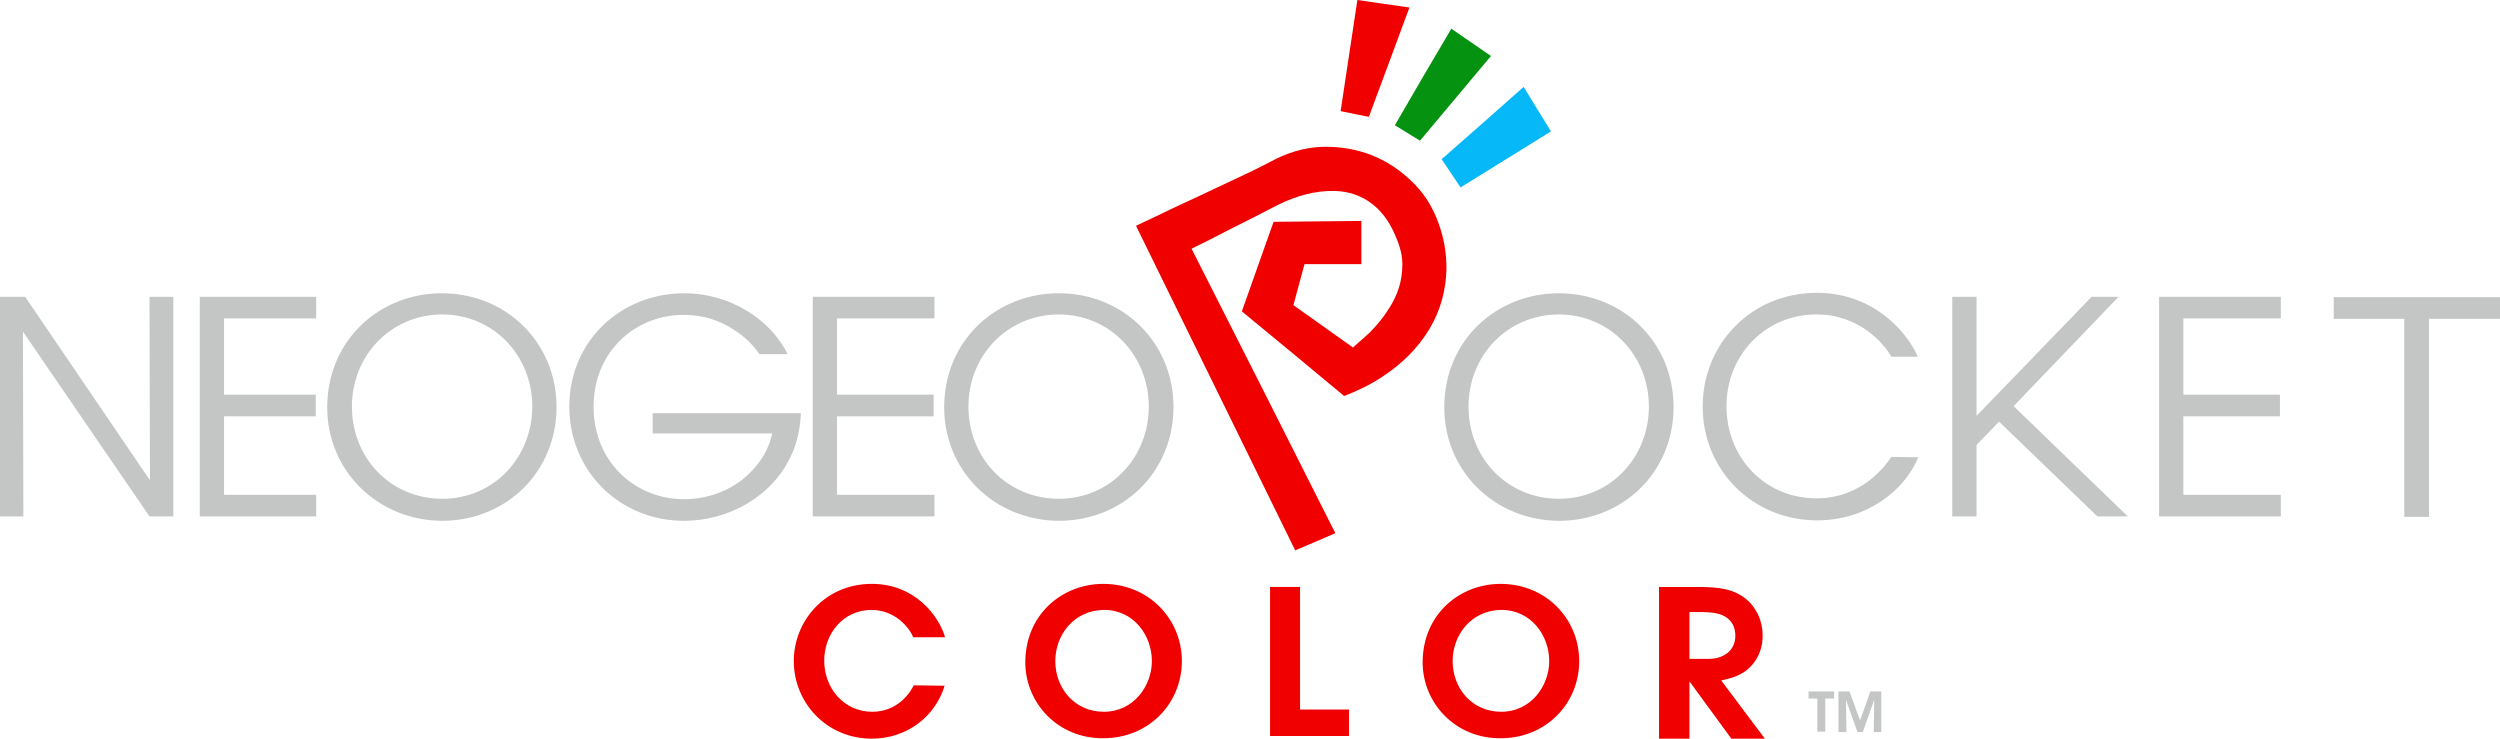 <svg xmlns="http://www.w3.org/2000/svg" viewBox="0 0 566.9 167.5" xml:space="preserve"><g fill="#c3c6c5"><path d="m34 108.9-.1-41.6h5.4v49.8h-5.4L5.2 75.2l.1 41.9H0V67.3h5.7L34 108.9zM45.3 67.3h26.4v4.9H50.8v17.3h20.8v4.9H50.8v17.8h20.9v4.9H45.3V67.3zM74.2 92.4c0-15.3 11.9-25.9 26-25.9 14.6 0 26 11.2 26 25.8 0 14.6-11.3 25.8-26 25.8-14.7-.1-26-11.5-26-25.7zm5.6-.2c0 11.7 8.8 20.9 20.5 20.9 11.8 0 20.4-9.5 20.4-20.9 0-11.4-8.6-20.9-20.5-20.9-11.7.1-20.4 9.4-20.4 20.9zM172.2 80.3c-1.5-2.2-3.4-4-5.6-5.4-3.2-2.2-7.1-3.5-11.6-3.5-10.9 0-20.4 8.3-20.4 20.8 0 12.7 9.6 21 20.5 21 5.2 0 9.9-1.8 13.3-4.5 3.5-2.8 5.9-6.5 6.7-10.4H148v-4.6h33.6c-.1 2.9-.7 6.5-2.2 9.6-4.3 9.4-14.3 14.8-24.3 14.8-14.5 0-26-11.2-26-25.9 0-14.9 11.7-25.7 26.1-25.7 10.1 0 19.4 5.7 23.4 13.8h-6.4zM184.3 67.3h27.6v4.9h-22.1v17.3h21.9v4.9h-21.9v17.8h22.1v4.9h-27.6V67.3zM214.1 92.4c0-15.3 11.9-25.9 26-25.9 14.6 0 26 11.2 26 25.8 0 14.6-11.3 25.8-26 25.8-14.8-.1-26-11.5-26-25.7zm5.5-.2c0 11.7 8.8 20.9 20.5 20.9 11.8 0 20.4-9.5 20.4-20.9 0-11.4-8.6-20.9-20.5-20.9-11.7.1-20.4 9.4-20.4 20.9z"/></g><g fill="#c3c6c5"><path d="M327.5 92.4c0-15.3 11.9-25.9 26-25.9 14.6 0 26 11.2 26 25.8 0 14.6-11.3 25.8-26 25.8-14.8-.1-26-11.5-26-25.7zm5.5-.2c0 11.7 8.8 20.9 20.5 20.9 11.8 0 20.4-9.5 20.4-20.9 0-11.4-8.6-20.9-20.5-20.9-11.7.1-20.4 9.4-20.4 20.9zM435 103.7c-3.2 7.7-11.9 14.3-22.9 14.3-14.7 0-26-11.4-26-25.8 0-14.2 11-25.8 25.9-25.8 12.3 0 20.1 8.2 22.9 14.5h-6c-1.7-3-7.3-9.6-17-9.6-11.6 0-20.4 9.2-20.4 20.8 0 11.8 8.8 20.9 20.4 20.9 10.4 0 15.7-7.5 17-9.4l6.1.1zM489.6 67.3h27.6v4.9h-22.1v17.3H517v4.9h-21.9v17.8h22.1v4.9h-27.6V67.3zM545.2 72.3h-16v-4.9h37.7v4.9h-16.1v44.9h-5.6V72.3z"/></g><path fill="#F10000" d="M214.2 155.5c-2.1 7-8.6 12-16.5 12-10.3 0-17.7-8.2-17.7-17.6 0-9 7-17.5 17.7-17.5 9.7 0 15.2 7.2 16.6 12.1h-7.2c-1-2.3-4.1-6.1-9.4-6.2-6.6 0-10.8 5.5-10.8 11.5 0 6.2 4.4 11.6 10.9 11.6 6 0 8.8-4.7 9.4-6l7 .1zM232.5 150.2c0-10.8 8.3-17.8 17.7-17.8 10.2 0 17.8 7.9 17.8 17.5s-7.5 17.5-17.8 17.5c-10.4.1-17.7-8.1-17.7-17.2zm6.8-.3c0 6.2 4.4 11.5 11 11.5 6.8 0 10.9-5.9 10.9-11.5 0-5.7-4-11.6-10.9-11.6-6.8.1-11 5.7-11 11.6zM288 133.1h6.8v27.8h11.1v6H288v-33.8zM322.6 150.2c0-10.8 8.3-17.8 17.7-17.8 10.2 0 17.8 7.9 17.8 17.5s-7.5 17.5-17.8 17.5c-10.4.1-17.7-8.1-17.7-17.2zm6.8-.3c0 6.2 4.4 11.5 11 11.5 6.8 0 10.9-5.9 10.9-11.5 0-5.7-4-11.6-10.9-11.6-6.8.1-11 5.7-11 11.6z"/><path fill="#c3c6c5" d="M475.6 117.1h6.9l-25.9-25 23.8-24.8h-6.1l-26.1 27v-27h-5.5v49.8h5.5v-16.2l5.1-5.3 22.3 21.5z"/><path fill="#F10000" d="M385.8 133.1c3.8.1 7.2.3 10.2 2.8.8.6 1.5 1.5 2 2.3 1.6 2.4 1.7 5.1 1.7 6 0 .8-.1 3.1-1.4 5.2-.3.5-.8 1.3-1.8 2.2-1.1 1-2.3 1.5-2.7 1.7-.8.3-1.7.6-3.5 1l9.9 13.2h-7.6l-9.5-13v13h-6.9v-34.4h9.6zm-2.7 16.3h4.5c.7 0 3.2-.1 4.8-2 .4-.5 1.1-1.5 1.1-3.2 0-.5 0-1.9-.9-3.1-1.5-2-3.8-2.2-6.2-2.3h-3.3v10.6z"/><path fill="none" d="M302.8 120.9c-10.8-21.6-21.6-43-32.5-64.6.1 0 .1-.1.2-.1 2.7-1.4 5.4-2.8 8.1-4.1 3.8-1.9 7.6-3.9 11.4-5.8 4-2.1 8.2-3.3 12.8-3.1 3.1.1 5.9 1 8.4 2.9 2.2 1.7 3.7 3.8 4.9 6.3 1.1 2.3 1.9 4.8 2 7.4.1 3.6-1 6.9-3 10-1.3 2-2.8 3.9-4.5 5.6-1.2 1.1-2.5 2.2-3.7 3.3-4.6-3.2-9-6.4-13.5-9.6.9-3.1 1.7-6.2 2.5-9.3h12.9V50c-6.7.1-13.3.1-19.9.2-2.4 6.8-4.8 13.6-7.2 20.3 7.7 6.4 15.4 12.8 23.2 19.2 3.1-1.2 6-2.6 8.7-4.4 4.4-2.8 8-6.4 10.7-10.9 2.5-4.2 3.7-8.7 3.8-13.6 0-3-.4-5.9-1.3-8.8-1.2-3.8-3-7.3-5.8-10.2-5.2-5.4-11.6-8.4-19.1-8.6-4.5-.2-8.7.8-12.6 2.8-1.8.9-3.5 1.9-5.3 2.7-4 1.9-8 3.8-12.1 5.7-3.5 1.7-7.1 3.4-10.6 5-1.2.6-2.4 1.1-3.6 1.7 12 24.6 24.1 49.1 36.1 73.6 3-1.2 5.9-2.4 9-3.8z"/><path fill="#F10000" d="M302.8 120.9c-3 1.3-6 2.6-9.1 3.9-12-24.5-24.1-49.1-36.1-73.6 1.2-.6 2.4-1.1 3.6-1.7 3.5-1.7 7.1-3.4 10.6-5 4-1.9 8.1-3.8 12.1-5.7 1.8-.9 3.6-1.8 5.3-2.7 4-2 8.2-3 12.6-2.8 7.5.3 13.9 3.2 19.1 8.6 2.8 2.9 4.6 6.3 5.8 10.2.9 2.9 1.3 5.8 1.3 8.8-.1 4.8-1.3 9.4-3.8 13.6-2.7 4.5-6.3 8-10.7 10.9-2.7 1.8-5.6 3.2-8.7 4.4-7.7-6.4-15.4-12.8-23.2-19.2 2.4-6.8 4.8-13.5 7.2-20.3 6.6-.1 13.2-.1 19.9-.2v9.8h-12.9c-.8 3.1-1.7 6.2-2.5 9.3l13.5 9.6c1.2-1.1 2.5-2.2 3.7-3.3 1.7-1.7 3.2-3.5 4.5-5.6 2-3.1 3-6.3 3-10 0-2.6-.9-5-2-7.4-1.2-2.5-2.7-4.6-4.9-6.3-2.5-1.9-5.3-2.8-8.4-2.9-4.5-.1-8.7 1.1-12.8 3.1-3.8 2-7.6 3.9-11.4 5.8-2.7 1.4-5.4 2.8-8.1 4.1-.1 0-.1.1-.2.1 10.9 21.5 21.8 43 32.6 64.5zM310.4 26.5c-2.2-.4-4.3-.9-6.4-1.3 1.3-8.4 2.5-16.8 3.8-25.2 3.9.6 7.8 1.1 11.8 1.7-3.1 8.3-6.1 16.6-9.2 24.8z"/><path fill="#07B8F9" d="M345.5 19.7c2.1 3.4 4.1 6.7 6.2 10.1-6.8 4.2-13.6 8.4-20.5 12.7-1.4-2.1-2.8-4.2-4.3-6.4 6.3-5.5 12.4-10.9 18.6-16.4z"/><path fill="#069211" d="M329.1 6.5c3 2.1 6 4.1 9 6.2-5.4 6.4-10.7 12.8-16.1 19.2-1.9-1.2-3.8-2.3-5.7-3.5 4.2-7.3 8.5-14.6 12.8-21.9z"/><g fill="#c3c6c5"><path d="M412.1 158.4h-2v-1.6h5.8v1.6h-2v7.5h-1.8v-7.5zM416.9 166v-9.2h2.5l2.4 6.6 2.3-6.6h2.5v9.2h-1.7l.1-7.3-2.6 7.3h-1.2l-2.6-7.3.1 7.3h-1.8z"/></g></svg>
